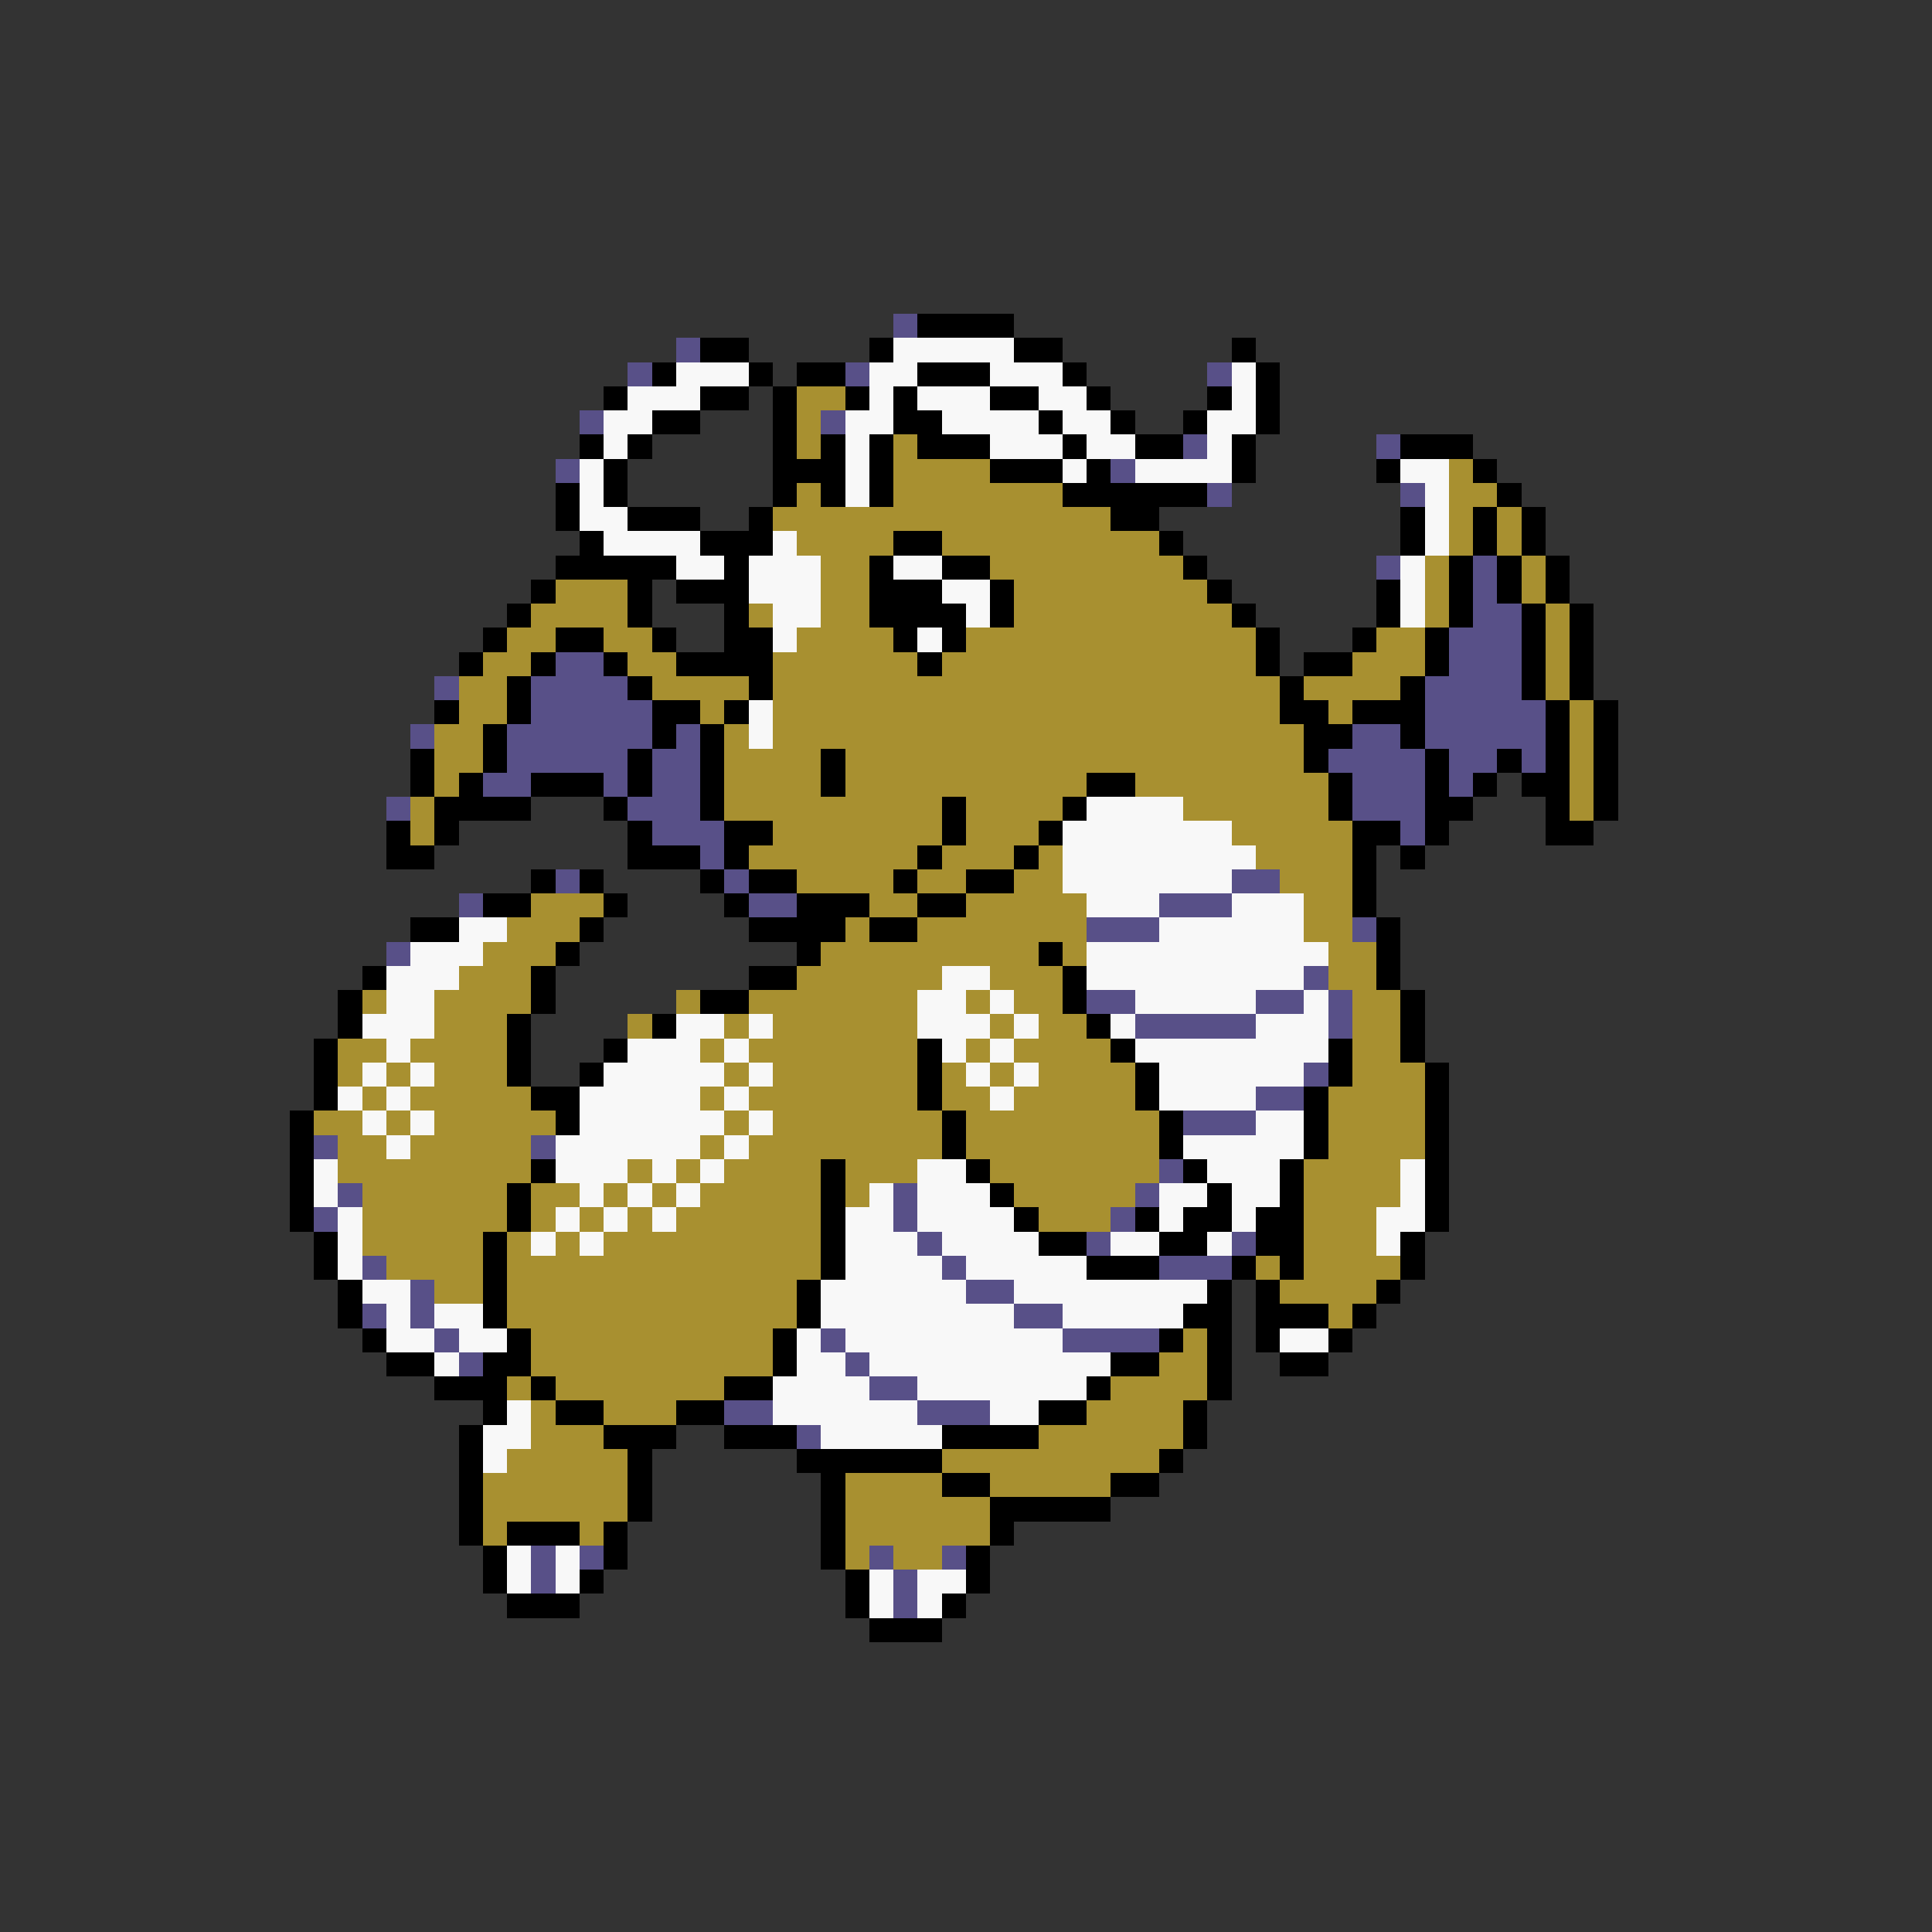 <svg xmlns="http://www.w3.org/2000/svg" viewBox="0 -0.5 80 80" shape-rendering="crispEdges">
<rect x="0" y="-0.5" width="80" height="80" fill="#333333" stroke="none"/>
<path stroke="#585088" d="M37 13h1M28 14h1M26 15h1M35 15h1M50 15h1M24 17h1M34 17h1M49 18h1M57 18h1M23 19h1M46 19h1M50 20h1M58 20h1M57 23h1M61 23h1M61 24h1M61 25h2M60 26h3M23 27h2M60 27h3M18 28h1M22 28h4M59 28h4M22 29h5M59 29h5M17 30h1M21 30h6M28 30h1M56 30h2M59 30h5M21 31h5M27 31h2M55 31h4M60 31h2M63 31h1M20 32h2M25 32h1M27 32h2M56 32h3M60 32h1M16 33h1M26 33h3M56 33h3M27 34h3M58 34h1M29 35h1M23 36h1M30 36h1M51 36h2M19 37h1M31 37h2M48 37h3M45 38h3M56 38h1M16 39h1M54 40h1M45 41h2M52 41h2M55 41h1M47 42h5M55 42h1M54 44h1M52 45h2M49 46h3M13 47h1M22 47h1M48 48h1M14 49h1M37 49h1M47 49h1M13 50h1M37 50h1M46 50h1M38 51h1M45 51h1M51 51h1M15 52h1M39 52h1M48 52h3M17 53h1M40 53h2M15 54h1M17 54h1M42 54h2M18 55h1M34 55h1M44 55h4M19 56h1M35 56h1M36 57h2M30 58h2M38 58h3M33 59h1M22 64h1M24 64h1M36 64h1M39 64h1M22 65h1M37 65h1M37 66h1" />
<path stroke="#000000" d="M38 13h4M29 14h2M36 14h1M42 14h2M51 14h1M27 15h1M31 15h1M33 15h2M38 15h3M44 15h1M52 15h1M25 16h1M29 16h2M32 16h1M35 16h1M37 16h1M41 16h2M45 16h1M50 16h1M52 16h1M27 17h2M32 17h1M37 17h2M43 17h1M46 17h1M49 17h1M52 17h1M24 18h1M26 18h1M32 18h1M34 18h1M36 18h1M38 18h3M44 18h1M47 18h2M51 18h1M58 18h3M25 19h1M32 19h3M36 19h1M41 19h3M45 19h1M51 19h1M57 19h1M61 19h1M23 20h1M25 20h1M32 20h1M34 20h1M36 20h1M44 20h6M62 20h1M23 21h1M26 21h3M31 21h1M46 21h2M58 21h1M61 21h1M63 21h1M24 22h1M29 22h3M37 22h2M48 22h1M58 22h1M61 22h1M63 22h1M23 23h5M30 23h1M36 23h1M39 23h2M49 23h1M60 23h1M62 23h1M64 23h1M22 24h1M26 24h1M28 24h3M36 24h3M41 24h1M50 24h1M57 24h1M60 24h1M62 24h1M64 24h1M21 25h1M26 25h1M30 25h1M36 25h4M41 25h1M51 25h1M57 25h1M60 25h1M63 25h1M65 25h1M20 26h1M23 26h2M27 26h1M30 26h2M37 26h1M39 26h1M52 26h1M56 26h1M59 26h1M63 26h1M65 26h1M19 27h1M22 27h1M25 27h1M28 27h4M38 27h1M52 27h1M54 27h2M59 27h1M63 27h1M65 27h1M21 28h1M26 28h1M31 28h1M53 28h1M58 28h1M63 28h1M65 28h1M18 29h1M21 29h1M27 29h2M30 29h1M53 29h2M56 29h3M64 29h1M66 29h1M20 30h1M27 30h1M29 30h1M54 30h2M58 30h1M64 30h1M66 30h1M17 31h1M20 31h1M26 31h1M29 31h1M34 31h1M54 31h1M59 31h1M62 31h1M64 31h1M66 31h1M17 32h1M19 32h1M22 32h3M26 32h1M29 32h1M34 32h1M45 32h2M55 32h1M59 32h1M61 32h1M63 32h2M66 32h1M18 33h4M25 33h1M29 33h1M39 33h1M44 33h1M55 33h1M59 33h2M64 33h1M66 33h1M16 34h1M18 34h1M26 34h1M30 34h2M39 34h1M43 34h1M56 34h2M59 34h1M64 34h2M16 35h2M26 35h3M30 35h1M38 35h1M42 35h1M56 35h1M58 35h1M22 36h1M24 36h1M29 36h1M31 36h2M37 36h1M40 36h2M56 36h1M20 37h2M25 37h1M30 37h1M33 37h3M38 37h2M56 37h1M17 38h2M24 38h1M31 38h4M36 38h2M57 38h1M23 39h1M33 39h1M43 39h1M57 39h1M15 40h1M22 40h1M31 40h2M44 40h1M57 40h1M14 41h1M22 41h1M29 41h2M44 41h1M58 41h1M14 42h1M21 42h1M27 42h1M45 42h1M58 42h1M13 43h1M21 43h1M25 43h1M38 43h1M46 43h1M55 43h1M58 43h1M13 44h1M21 44h1M24 44h1M38 44h1M47 44h1M55 44h1M59 44h1M13 45h1M22 45h2M38 45h1M47 45h1M54 45h1M59 45h1M12 46h1M23 46h1M39 46h1M48 46h1M54 46h1M59 46h1M12 47h1M39 47h1M48 47h1M54 47h1M59 47h1M12 48h1M22 48h1M34 48h1M40 48h1M49 48h1M53 48h1M59 48h1M12 49h1M21 49h1M34 49h1M41 49h1M50 49h1M53 49h1M59 49h1M12 50h1M21 50h1M34 50h1M42 50h1M47 50h1M49 50h2M52 50h2M59 50h1M13 51h1M20 51h1M34 51h1M43 51h2M48 51h2M52 51h2M58 51h1M13 52h1M20 52h1M34 52h1M45 52h3M51 52h1M53 52h1M58 52h1M14 53h1M20 53h1M33 53h1M50 53h1M52 53h1M57 53h1M14 54h1M20 54h1M33 54h1M49 54h2M52 54h3M56 54h1M15 55h1M21 55h1M32 55h1M48 55h1M50 55h1M52 55h1M55 55h1M16 56h2M20 56h2M32 56h1M46 56h2M50 56h1M53 56h2M18 57h3M22 57h1M30 57h2M45 57h1M50 57h1M20 58h1M23 58h2M28 58h2M43 58h2M49 58h1M19 59h1M25 59h3M30 59h3M39 59h4M49 59h1M19 60h1M26 60h1M33 60h6M48 60h1M19 61h1M26 61h1M34 61h1M39 61h2M46 61h2M19 62h1M26 62h1M34 62h1M41 62h5M19 63h1M21 63h3M25 63h1M34 63h1M41 63h1M20 64h1M25 64h1M34 64h1M40 64h1M20 65h1M24 65h1M35 65h1M40 65h1M21 66h3M35 66h1M39 66h1M36 67h3" />
<path stroke="#f8f8f8" d="M37 14h5M28 15h3M36 15h2M41 15h3M51 15h1M26 16h3M36 16h1M38 16h3M43 16h2M51 16h1M25 17h2M35 17h2M39 17h4M44 17h2M50 17h2M25 18h1M35 18h1M41 18h3M45 18h2M50 18h1M24 19h1M35 19h1M44 19h1M47 19h4M58 19h2M24 20h1M35 20h1M59 20h1M24 21h2M59 21h1M25 22h4M32 22h1M59 22h1M28 23h2M31 23h3M37 23h2M58 23h1M31 24h3M39 24h2M58 24h1M32 25h2M40 25h1M58 25h1M32 26h1M38 26h1M31 29h1M31 30h1M45 33h4M44 34h7M44 35h8M44 36h7M45 37h3M51 37h3M19 38h2M48 38h6M17 39h3M45 39h10M16 40h3M39 40h2M45 40h9M16 41h2M38 41h2M41 41h1M47 41h5M54 41h1M15 42h3M28 42h2M31 42h1M38 42h3M42 42h1M46 42h1M52 42h3M16 43h1M26 43h3M30 43h1M39 43h1M41 43h1M47 43h8M15 44h1M17 44h1M25 44h5M31 44h1M40 44h1M42 44h1M48 44h6M14 45h1M16 45h1M24 45h5M30 45h1M41 45h1M48 45h4M15 46h1M17 46h1M24 46h6M31 46h1M52 46h2M16 47h1M23 47h6M30 47h1M49 47h5M13 48h1M23 48h3M27 48h1M29 48h1M38 48h2M50 48h3M58 48h1M13 49h1M24 49h1M26 49h1M28 49h1M36 49h1M38 49h3M48 49h2M51 49h2M58 49h1M14 50h1M23 50h1M25 50h1M27 50h1M35 50h2M38 50h4M48 50h1M51 50h1M57 50h2M14 51h1M22 51h1M24 51h1M35 51h3M39 51h4M46 51h2M50 51h1M57 51h1M14 52h1M35 52h4M40 52h5M15 53h2M34 53h6M42 53h8M16 54h1M18 54h2M34 54h8M44 54h5M16 55h2M19 55h2M33 55h1M35 55h9M53 55h2M18 56h1M33 56h2M36 56h10M32 57h4M38 57h7M21 58h1M32 58h6M41 58h2M20 59h2M34 59h5M20 60h1M21 64h1M23 64h1M21 65h1M23 65h1M36 65h1M38 65h2M36 66h1M38 66h1" />
<path stroke="#a89030" d="M33 16h2M33 17h1M33 18h1M37 18h1M37 19h4M60 19h1M33 20h1M37 20h7M60 20h2M32 21h14M60 21h1M62 21h1M33 22h4M39 22h9M60 22h1M62 22h1M34 23h2M41 23h8M59 23h1M63 23h1M23 24h3M34 24h2M42 24h8M59 24h1M63 24h1M22 25h4M31 25h1M34 25h2M42 25h9M59 25h1M64 25h1M21 26h2M25 26h2M33 26h4M40 26h12M57 26h2M64 26h1M20 27h2M26 27h2M32 27h6M39 27h13M56 27h3M64 27h1M19 28h2M27 28h4M32 28h21M54 28h4M64 28h1M19 29h2M29 29h1M32 29h21M55 29h1M65 29h1M18 30h2M30 30h1M32 30h22M65 30h1M18 31h2M30 31h4M35 31h19M65 31h1M18 32h1M30 32h4M35 32h10M47 32h8M65 32h1M17 33h1M30 33h9M40 33h4M49 33h6M65 33h1M17 34h1M32 34h7M40 34h3M51 34h5M31 35h7M39 35h3M43 35h1M52 35h4M33 36h4M38 36h2M42 36h2M53 36h3M22 37h3M36 37h2M40 37h5M54 37h2M21 38h3M35 38h1M38 38h7M54 38h2M20 39h3M34 39h9M44 39h1M55 39h2M19 40h3M33 40h6M41 40h3M55 40h2M15 41h1M18 41h4M28 41h1M31 41h7M40 41h1M42 41h2M56 41h2M18 42h3M26 42h1M30 42h1M32 42h6M41 42h1M43 42h2M56 42h2M14 43h2M17 43h4M29 43h1M31 43h7M40 43h1M42 43h4M56 43h2M14 44h1M16 44h1M18 44h3M30 44h1M32 44h6M39 44h1M41 44h1M43 44h4M56 44h3M15 45h1M17 45h5M29 45h1M31 45h7M39 45h2M42 45h5M55 45h4M13 46h2M16 46h1M18 46h5M30 46h1M32 46h7M40 46h8M55 46h4M14 47h2M17 47h5M29 47h1M31 47h8M40 47h8M55 47h4M14 48h8M26 48h1M28 48h1M30 48h4M35 48h3M41 48h7M54 48h4M15 49h6M22 49h2M25 49h1M27 49h1M29 49h5M35 49h1M42 49h5M54 49h4M15 50h6M22 50h1M24 50h1M26 50h1M28 50h6M43 50h3M54 50h3M15 51h5M21 51h1M23 51h1M25 51h9M54 51h3M16 52h4M21 52h13M52 52h1M54 52h4M18 53h2M21 53h12M53 53h4M21 54h12M55 54h1M22 55h10M49 55h1M22 56h10M48 56h2M21 57h1M23 57h7M46 57h4M22 58h1M25 58h3M45 58h4M22 59h3M43 59h6M21 60h5M39 60h9M20 61h6M35 61h4M41 61h5M20 62h6M35 62h6M20 63h1M24 63h1M35 63h6M35 64h1M37 64h2" />
</svg>